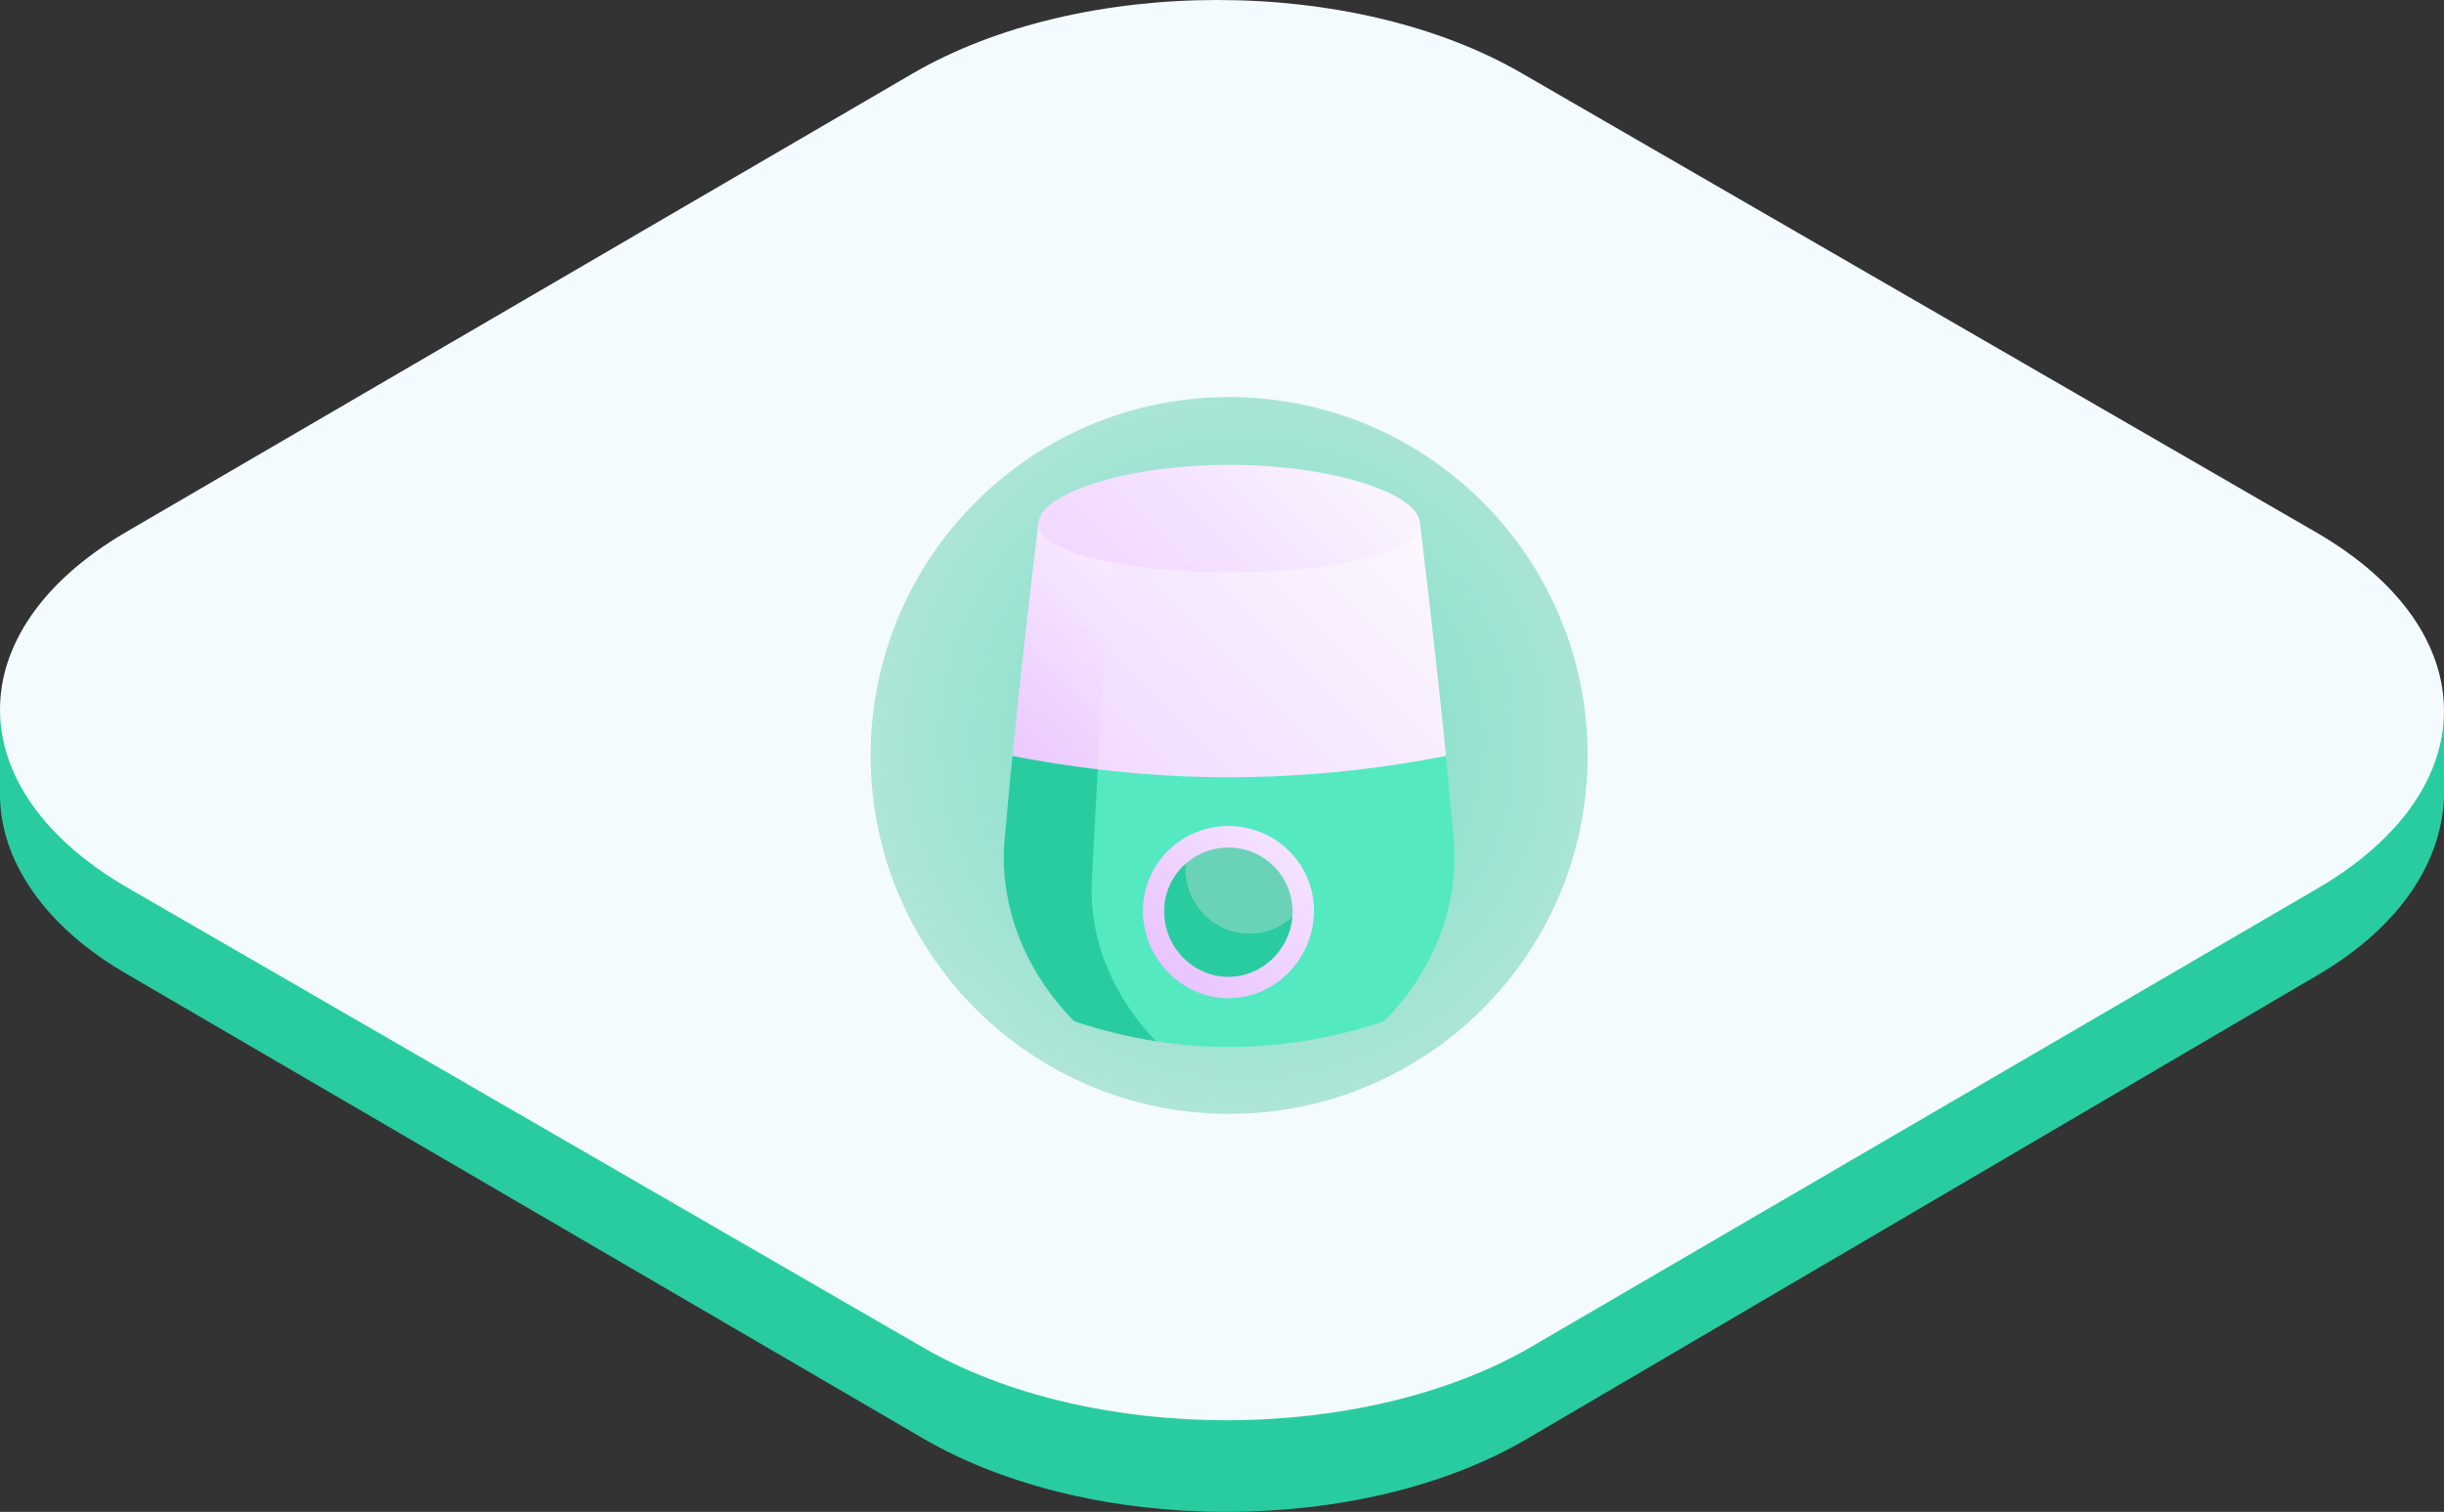 <svg width="160" height="99" viewBox="0 0 160 99" fill="none" xmlns="http://www.w3.org/2000/svg">
<rect x="0" y="0" width="160" height="99" fill="#333333" stroke="none"/>
<path d="M151.806 57.769L100.261 88.098C89.237 94.587 71.359 94.587 60.335 88.098L8.343 57.769C2.831 54.45 0 50.225 0 46V52.036C0 56.261 2.831 60.636 8.343 63.805L60.335 94.134C71.359 100.622 89.237 100.622 100.112 94.134L151.806 63.805C157.169 60.636 159.851 56.411 160 52.187V46.151C160 50.376 157.169 54.601 151.806 57.769Z" fill="#29CCA1"/>
<path d="M151.707 34.903C162.739 41.337 162.739 51.663 151.856 58.097L100.275 88.174C89.243 94.609 71.353 94.609 60.322 88.174L8.293 58.097C-2.739 51.663 -2.739 41.337 8.144 34.903L59.725 4.826C70.757 -1.609 88.647 -1.609 99.678 4.826L151.707 34.903Z" fill="#F3FBFF"/>
<path d="M80.469 72.938C93.43 72.938 103.938 62.431 103.938 49.469C103.938 36.507 93.43 26 80.469 26C67.507 26 57 36.507 57 49.469C57 62.431 67.507 72.938 80.469 72.938Z" fill="url(#paint0_radial_256:21)" fill-opacity="0.64"/>
<path d="M67.995 34.147C67.362 39.287 66.782 44.406 66.28 49.5C71.009 51.337 75.749 53.259 80.468 55.138C77.926 48.048 75.343 40.945 72.951 33.969C71.299 34.014 69.647 34.073 67.995 34.147V34.147Z" fill="url(#paint1_linear_256:21)"/>
<path d="M94.661 49.5C94.075 43.36 92.952 34.151 92.943 34.147C86.28 33.848 79.617 33.789 72.954 33.969C72.552 39.448 72.184 44.918 71.87 50.378C74.739 51.954 77.61 53.554 80.47 55.138C85.191 53.259 89.931 51.337 94.661 49.5V49.5Z" fill="url(#paint2_linear_256:21)"/>
<path d="M71.867 50.379C69.997 50.155 68.133 49.86 66.28 49.5C66.272 49.502 65.799 54.555 65.808 54.552C65.739 55.139 65.708 55.737 65.716 56.345C65.773 60.313 67.52 63.984 70.195 66.744C70.28 66.832 70.386 66.897 70.5 66.934C72.213 67.493 73.944 67.913 75.682 68.185C74.404 62.226 73.106 56.282 71.867 50.379Z" fill="#29CCA1"/>
<path d="M95.169 54.958C95.168 54.958 94.968 52.618 94.66 49.5C87.143 50.975 79.454 51.302 71.868 50.379C71.854 50.455 71.469 57.719 71.479 57.717C71.285 61.738 73.051 65.455 75.684 68.185C80.603 68.963 85.587 68.523 90.436 66.934C90.55 66.897 90.656 66.832 90.741 66.744C93.403 63.998 95.147 60.348 95.219 56.402C95.228 55.914 95.211 55.433 95.169 54.958V54.958Z" fill="#55E9C2"/>
<path d="M80.423 54.089C77.311 54.092 74.797 56.592 74.824 59.69C74.855 62.787 77.37 65.363 80.423 65.365C83.477 65.364 85.992 62.789 86.021 59.691C86.048 56.592 83.534 54.092 80.423 54.089V54.089Z" fill="url(#paint3_linear_256:21)"/>
<path d="M80.418 55.5C78.087 55.501 76.203 57.379 76.219 59.708C76.236 62.036 78.119 63.956 80.418 63.957C82.717 63.957 84.6 62.037 84.617 59.709C84.632 57.379 82.748 55.501 80.418 55.5V55.5Z" fill="#6AD3B7"/>
<path d="M81.814 61.136C79.503 61.144 77.618 59.235 77.609 56.903C77.609 56.787 77.614 56.672 77.623 56.559C76.754 57.329 76.211 58.452 76.219 59.708C76.236 62.037 78.119 63.956 80.418 63.958C82.603 63.958 84.409 62.223 84.6 60.054C83.855 60.722 82.88 61.133 81.814 61.136Z" fill="#29CCA1"/>
<path d="M92.949 34.24C93.009 36.141 87.414 37.473 80.469 37.485C73.523 37.473 67.929 36.141 67.989 34.24C68.051 32.348 73.646 30.44 80.469 30.438C87.292 30.44 92.886 32.348 92.949 34.24V34.24Z" fill="url(#paint4_linear_256:21)"/>
<defs>
<radialGradient id="paint0_radial_256:21" cx="0" cy="0" r="1" gradientUnits="userSpaceOnUse" gradientTransform="translate(81.406 48.532) rotate(-45) scale(28.541)">
<stop stop-color="#29CCA1"/>
<stop offset="1" stop-color="#96DAC8"/>
</radialGradient>
<linearGradient id="paint1_linear_256:21" x1="58.622" y1="60.251" x2="84.848" y2="34.026" gradientUnits="userSpaceOnUse">
<stop stop-color="#DFA9FF"/>
<stop offset="0.674" stop-color="#F6E6FF"/>
<stop offset="1" stop-color="white"/>
</linearGradient>
<linearGradient id="paint2_linear_256:21" x1="72.119" y1="53.424" x2="97.061" y2="28.481" gradientUnits="userSpaceOnUse">
<stop stop-color="#F1D8FF"/>
<stop offset="0.281" stop-color="#F5E4FF"/>
<stop offset="1" stop-color="white"/>
</linearGradient>
<linearGradient id="paint3_linear_256:21" x1="69.531" y1="70.579" x2="93.083" y2="47.028" gradientUnits="userSpaceOnUse">
<stop stop-color="#DFA9FF"/>
<stop offset="0.674" stop-color="#F6E6FF"/>
<stop offset="1" stop-color="white"/>
</linearGradient>
<linearGradient id="paint4_linear_256:21" x1="73.743" y1="40.972" x2="90.744" y2="23.971" gradientUnits="userSpaceOnUse">
<stop stop-color="#F1D8FF"/>
<stop offset="0.332" stop-color="#F4E1FF"/>
<stop offset="0.861" stop-color="#FCF8FF"/>
<stop offset="1" stop-color="white"/>
</linearGradient>
</defs>
</svg>
